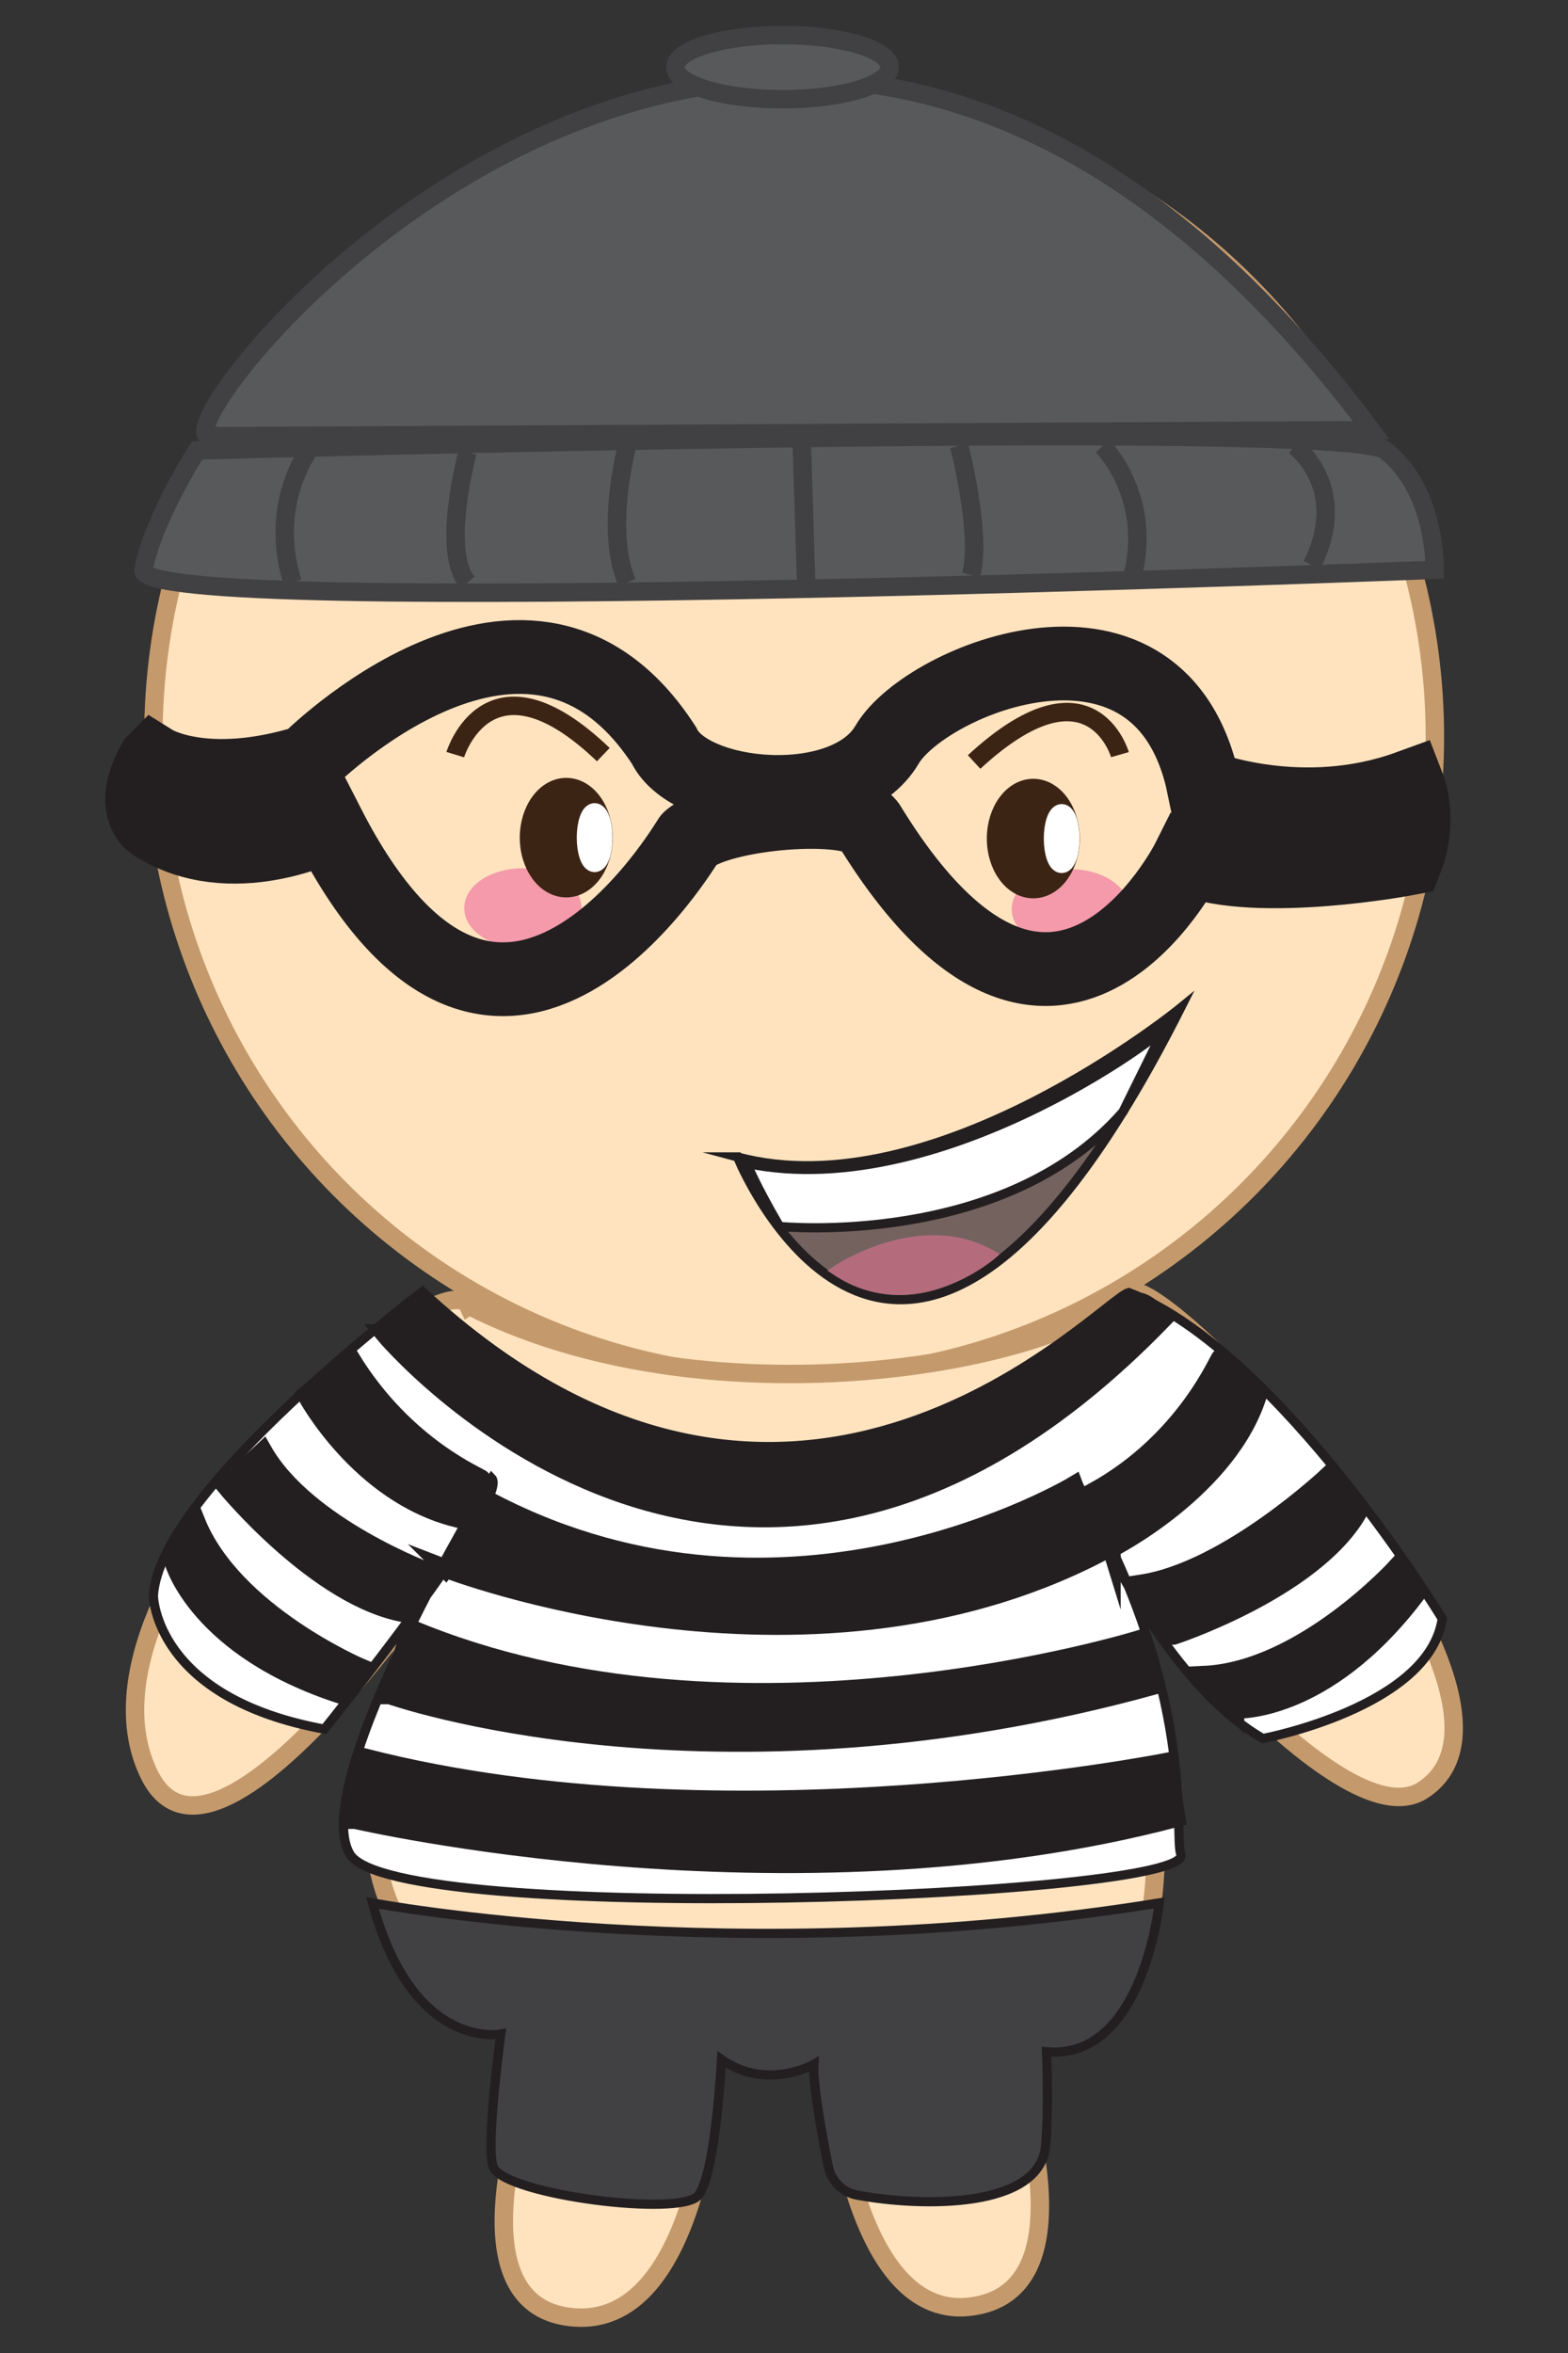 <?xml version="1.0" encoding="UTF-8"?><svg id="Layer_1" xmlns="http://www.w3.org/2000/svg" width="3cm" height="4.5cm" viewBox="0 0 85.04 127.56"><rect x="0" y="0" width="85.04" height="127.56" fill="#333333" stroke="none"/><defs><style>.cls-1,.cls-2,.cls-3,.cls-4{stroke-width:.5px;}.cls-1,.cls-2,.cls-3,.cls-4,.cls-5,.cls-6,.cls-7,.cls-8,.cls-9,.cls-10,.cls-11,.cls-12,.cls-13,.cls-14{stroke-miterlimit:10;}.cls-1,.cls-2,.cls-3,.cls-9,.cls-12{stroke:#231f20;}.cls-1,.cls-7{fill:#fff;}.cls-2{fill:#74625e;}.cls-3{fill:#414042;}.cls-4{fill:#b46c7d;stroke:#b46c7d;}.cls-5,.cls-6{fill:#ffe3bf;}.cls-5,.cls-8,.cls-13{stroke:#414042;}.cls-6{stroke:#c49a6c;}.cls-7{stroke:#fff;}.cls-8{fill:#58595b;}.cls-9{fill:#231f20;}.cls-10{fill:#3c2415;}.cls-10,.cls-14{stroke:#3c2415;}.cls-11{fill:#f59aaa;stroke:#f59aaa;}.cls-12{stroke-width:4px;}.cls-12,.cls-13,.cls-14{fill:none;}</style></defs><circle class="cls-6" cx="43.07" cy="39.95" r="34.75"/><path class="cls-6" d="m25.41,70.81s0,0,0,0c-1.44-3.05-22.3,15.16-17.32,25.38,3.58,7.35,16.31-11.71,16.31-11.71,1.21-3.51-6.98,10.73-3.13,19.09,2.03,4.41,2.85,5.27,5.15,6.01,0,0,3.65.01,3.64.01-.18.17-6.51,14.96.72,16,7.43,1.07,8.07-14.09,8.05-14.46,0,0,.53.27.53.27.23.08,3.51,1.4,5.58-.54,0,0,.01-.01.02,0,.03.48.87,14.97,7.63,14.19,7.56-.87,1.53-15.4,1.53-15.4,0,0,0,0,0,0,.24.1,4.43,1.01,6.62-1.33,3.82-4.08,1.2-22.55-.44-24.4,0,0,12.3,16.06,16.85,13.14,7.82-5.03-13.92-28.21-15.91-27,0,0,0,0,0,0-4.78,4.14-23.26,7.11-35.8.73Z"/><path class="cls-8" d="m10.69,24.42s-2.37,3.66-2.91,6.47c-.54,2.8,70.03,0,70.03,0,0,0,.11-4.27-2.67-6.47-2.2-1.74-64.45,0-64.45,0Z"/><path class="cls-13" d="m15.89,31.59s-1.41-3.47.77-7.06"/><path class="cls-13" d="m25.36,24.52s-1.47,5.36,0,7.06"/><path class="cls-13" d="m34.01,24.17s-1.24,4.59,0,7.41"/><line class="cls-5" x1="43.49" y1="24.17" x2="43.72" y2="31.59"/><path class="cls-5" d="m52.02,24.17s1.24,4.77.65,7"/><path class="cls-13" d="m59.79,24.17s2.71,2.71,1.65,7"/><path class="cls-13" d="m70.21,24.17s3.06,2.24.94,6.47"/><path class="cls-8" d="m11.47,23.65c-4.12.63,30.45-43.69,62.9-.33l-62.9.33Z"/><ellipse class="cls-8" cx="42.44" cy="3.64" rx="5.81" ry="1.74"/><ellipse class="cls-11" cx="28.36" cy="49.23" rx="2.68" ry="1.66"/><ellipse class="cls-11" cx="58.05" cy="49.28" rx="2.68" ry="1.66"/><ellipse class="cls-10" cx="30.71" cy="45.41" rx="2.02" ry="2.74"/><ellipse class="cls-10" cx="56.04" cy="45.46" rx="2.02" ry="2.74"/><ellipse class="cls-7" cx="32.25" cy="45.41" rx=".47" ry="1.37"/><ellipse class="cls-7" cx="57.58" cy="45.46" rx=".47" ry="1.37"/><path class="cls-2" d="m40,62.72s.08.19.22.5c1.46,3.1,10.05,18.68,23.81-8.58,0,0-13.4,10.95-24.04,8.08Z"/><path class="cls-1" d="m42.29,66.49s12.12,1.2,18.61-6.21l2.3-4.66c1.14-.48-11.84,9.71-22.7,7.45,0,0,.45,1.14,1.78,3.42Z"/><path class="cls-4" d="m45.32,68.88s4.56-3.1,8.48-.85c0,0-4.24,3.69-8.48.85Z"/><path class="cls-14" d="m24.69,40.91s1.81-5.95,8.03,0"/><path class="cls-14" d="m60.74,40.91s-1.57-5.45-7.91.4"/><path class="cls-1" d="m8.32,86.52s.07,5.53,9.27,7.22c0,0,10.11-12.53,9.08-13.6,0,0-10.02,16.45-7.69,20.38,2.35,3.97,45.93,2.35,45.06,0-.39-1.05.93-8.78-5.54-20,0,0,4.01,10.27,9.99,13.73,0,0,9.03-1.7,9.73-6.5,0,0-8.83-14.51-17-17.68-1.46.33-18.08,18.66-38.31-.05,0,0-14.26,10.76-14.59,16.48Z"/><path class="cls-9" d="m9.43,84.71s1.31,4.67,9.12,7.18l1.07-1.46s-6.98-2.96-8.98-7.93l-1.2,2.21Z"/><path class="cls-9" d="m12.24,80.56s4.98,6.09,9.75,6.9l1.38-2.19s-6.75-2.48-9.1-6.6l-2.03,1.89Z"/><path class="cls-9" d="m16.61,75.62s2.87,5.37,8.14,6.68l1.37-2.11c.05-.08-4.14-1.67-7.12-6.58l-2.39,2.01Z"/><path class="cls-9" d="m19.27,98.65s23.49,5.45,44.52-.1l-.45-3.04s-23.95,4.78-43.51-.21l-.57,3.35Z"/><path class="cls-9" d="m21.14,91.89s17.31,6.14,41.49-.53l-.72-2.52s-21.92,6.87-39.62-.54l-1.16,3.59Z"/><path class="cls-9" d="m20.82,72.28s19.17,23.02,42.21-.73c0,0-.99-1.39-1.73-.88-10.87,7.45-20.92,14.31-38.62,0l-1.85,1.61Z"/><path class="cls-9" d="m24.15,85.03s19.35,7.5,35.47-.83l-1.38-3.68s-15.43,9.29-31.52.95l-2.57,3.56Z"/><path class="cls-9" d="m66.98,92.67s4.84.31,9.8-6.22l-1.03-1.49s-5.11,5.61-10.45,5.85l1.68,1.87Z"/><path class="cls-9" d="m63.66,88.66s7.48-2.45,9.95-6.6l-1.55-2.08s-5.47,5.17-10.16,5.88l1.75,2.8Z"/><path class="cls-9" d="m60.28,83.94s6.44-3.25,7.98-8.46l-2.06-1.87c-.08-.06-1.84,4.47-6.87,7.25l.95,3.08Z"/><path class="cls-3" d="m20.2,103.16s19.77,3.72,42.67,0c0,0-.86,8.55-6.11,8.07,0,0,.13,3.14-.05,5.08-.3,3.45-6.72,3.34-10.23,2.69-.79-.15-1.4-.77-1.56-1.56-.33-1.65-.85-4.48-.78-5.53,0,0-2.54,1.46-5.01-.26,0,0-.31,6.19-1.26,7.37s-10.36-.03-11.1-1.5c-.47-.94.39-7.25.39-7.25,0,0-4.77.95-6.96-7.11Z"/><path class="cls-12" d="m8.35,41.3s2.75,1.72,8.3,0c0,0,12.05-12.17,19.36-.89,1.38,2.94,9.86,3.78,12.1-.04,2.09-3.57,14.91-8.79,17.18,2.3,0,0,5.32,2.1,11.1,0,0,0,.69,1.77-.12,3.89,0,0-8.03,1.51-11.81.02,0,0-7.28,14.56-17.33-1.85-.82-1.28-8.07-.72-9.74.74-.04,0-10.21,17.62-19.6-.74,0,0-5.24,2.68-9.48-.06,0,0-1.37-.8.03-3.36Z"/></svg>